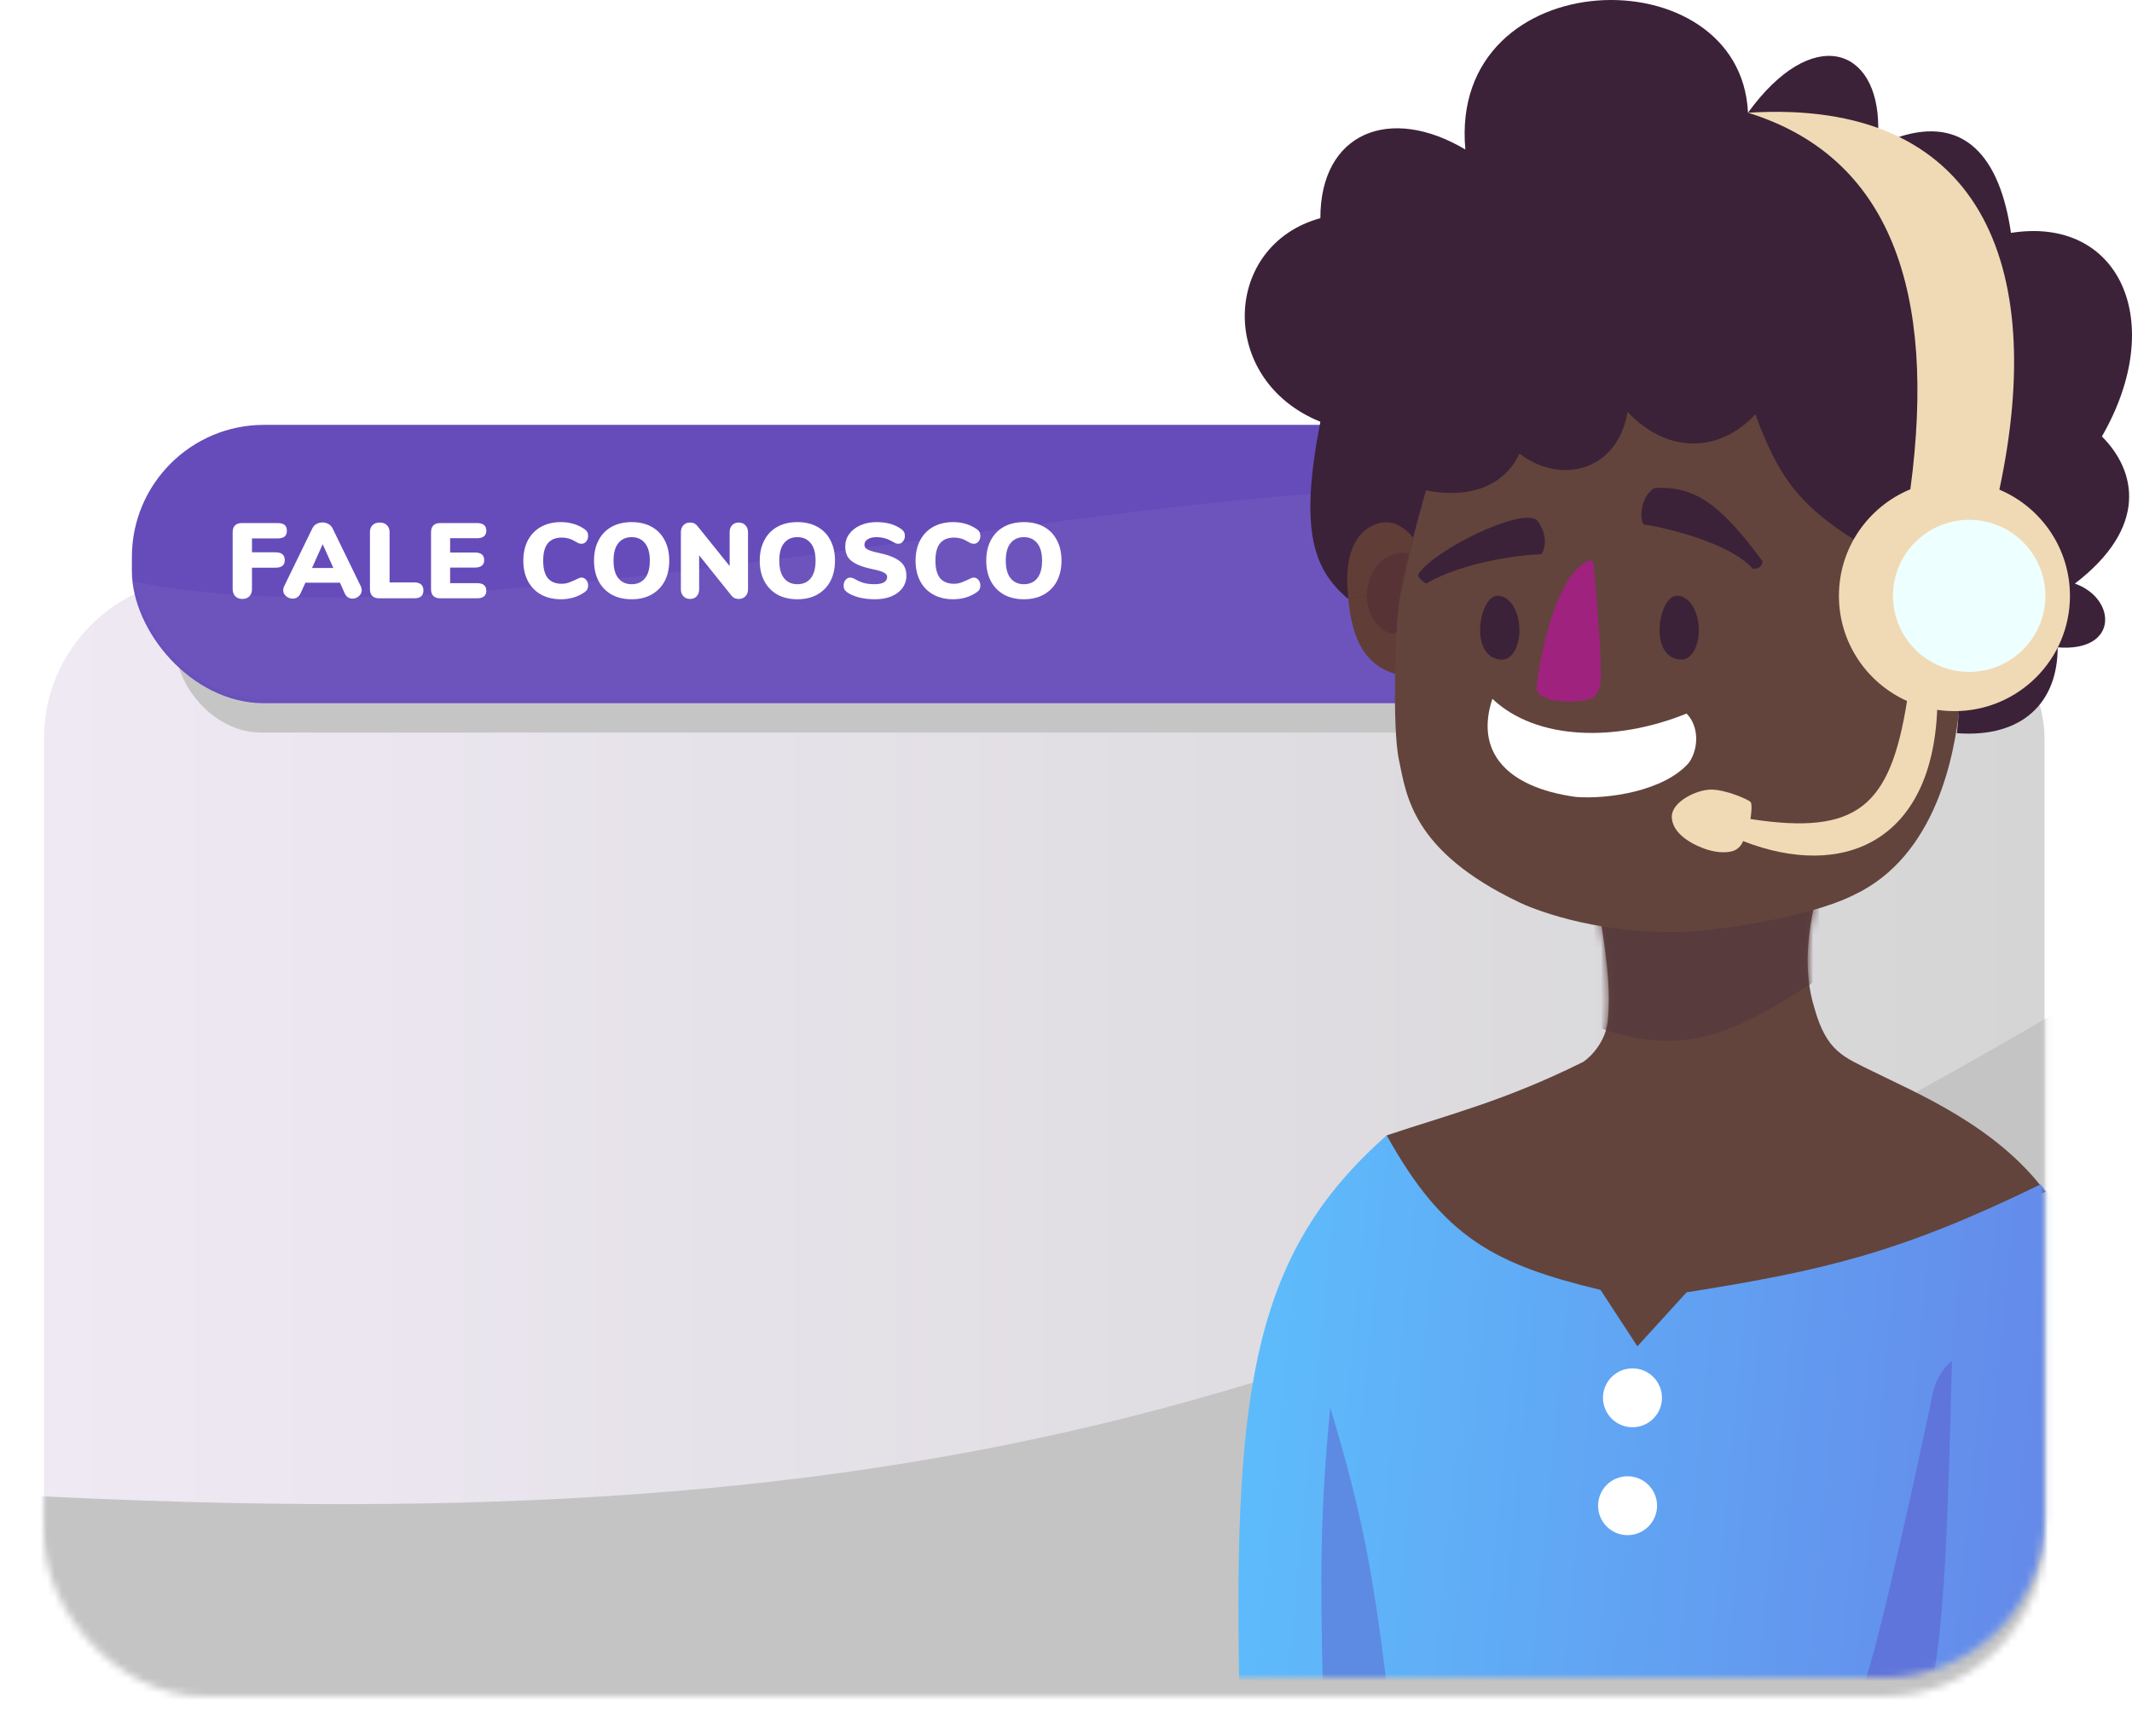 <svg width="291" height="237" viewBox="0 0 291 237" fill="none" xmlns="http://www.w3.org/2000/svg">
<g filter="url(#filter0_d)">
<rect x="6" y="76.333" width="273.062" height="150.658" rx="21.908" fill="url(#paint0_linear)"/>
<mask id="mask0" mask-type="alpha" maskUnits="userSpaceOnUse" x="6" y="78" width="274" height="151">
<rect x="6" y="78.342" width="273.062" height="150.658" rx="21.908" fill="url(#paint1_linear)"/>
</mask>
<g mask="url(#mask0)">
<path d="M295.875 126.553C189.316 191.268 124.063 208.475 -3.276 201.212V249.088H295.875V126.553Z" fill="#C4C4C4"/>
</g>
</g>
<rect x="24" y="66" width="181" height="34" rx="11.598" fill="#C5C5C5"/>
<rect x="18" y="58" width="193" height="38" rx="18.042" fill="#664CBA"/>
<g opacity="0.05">
<mask id="mask1" mask-type="alpha" maskUnits="userSpaceOnUse" x="18" y="58" width="193" height="38">
<rect x="18.076" y="58.254" width="192.924" height="37.497" rx="18.042" fill="#664CBA"/>
</mask>
<g mask="url(#mask1)">
<path d="M215.572 70.977C191.342 54.906 63.793 92.403 13.962 78.342C-35.869 64.281 13.962 100.104 13.962 100.104H215.572C215.572 100.104 239.801 87.047 215.572 70.977Z" fill="white"/>
</g>
</g>
<path d="M33.082 81.765C32.684 81.765 32.363 81.643 32.12 81.4C31.878 81.157 31.756 80.837 31.756 80.439V72.644C31.756 72.246 31.863 71.94 32.077 71.727C32.29 71.513 32.596 71.406 32.995 71.406H37.89C38.327 71.406 38.647 71.493 38.851 71.668C39.055 71.833 39.157 72.1 39.157 72.47C39.157 72.829 39.05 73.091 38.837 73.256C38.633 73.421 38.317 73.504 37.89 73.504H34.393V75.398H37.598C38.026 75.398 38.341 75.485 38.545 75.66C38.759 75.835 38.866 76.102 38.866 76.462C38.866 76.821 38.759 77.083 38.545 77.248C38.341 77.413 38.026 77.496 37.598 77.496H34.393V80.439C34.393 80.847 34.272 81.172 34.029 81.415C33.796 81.648 33.48 81.765 33.082 81.765ZM49.245 80.031C49.332 80.215 49.376 80.395 49.376 80.57C49.376 80.89 49.245 81.162 48.982 81.386C48.73 81.609 48.438 81.721 48.108 81.721C47.885 81.721 47.681 81.663 47.496 81.546C47.312 81.43 47.166 81.255 47.059 81.022L46.404 79.55H41.683L41.013 81.022C40.906 81.255 40.756 81.43 40.562 81.546C40.377 81.663 40.173 81.721 39.95 81.721C39.619 81.721 39.318 81.609 39.046 81.386C38.784 81.162 38.653 80.89 38.653 80.57C38.653 80.395 38.697 80.215 38.784 80.031L42.63 72.135C42.757 71.872 42.941 71.673 43.184 71.537C43.437 71.391 43.713 71.319 44.014 71.319C44.306 71.319 44.578 71.391 44.83 71.537C45.083 71.673 45.272 71.872 45.398 72.135L49.245 80.031ZM42.587 77.54H45.5L44.044 74.291L42.587 77.54ZM51.732 81.677C51.334 81.677 51.028 81.57 50.814 81.357C50.601 81.143 50.494 80.832 50.494 80.424V72.644C50.494 72.246 50.61 71.931 50.843 71.698C51.086 71.455 51.412 71.333 51.82 71.333C52.237 71.333 52.567 71.455 52.81 71.698C53.053 71.931 53.175 72.246 53.175 72.644V79.506H56.525C57.37 79.506 57.793 79.871 57.793 80.599C57.793 80.968 57.686 81.24 57.472 81.415C57.268 81.59 56.953 81.677 56.525 81.677H51.732ZM60.069 81.677C59.671 81.677 59.365 81.57 59.152 81.357C58.938 81.143 58.831 80.837 58.831 80.439V72.644C58.831 72.246 58.938 71.94 59.152 71.727C59.365 71.513 59.671 71.406 60.069 71.406H65.11C65.528 71.406 65.844 71.493 66.057 71.668C66.271 71.843 66.378 72.096 66.378 72.426C66.378 73.125 65.955 73.475 65.11 73.475H61.439V75.427H64.819C65.664 75.427 66.086 75.772 66.086 76.462C66.086 76.792 65.98 77.044 65.766 77.219C65.552 77.394 65.237 77.481 64.819 77.481H61.439V79.608H65.11C65.955 79.608 66.378 79.958 66.378 80.657C66.378 80.988 66.271 81.24 66.057 81.415C65.844 81.59 65.528 81.677 65.11 81.677H60.069ZM76.559 81.808C75.529 81.808 74.626 81.595 73.849 81.167C73.082 80.74 72.484 80.128 72.057 79.332C71.639 78.535 71.43 77.603 71.43 76.534C71.43 75.476 71.639 74.548 72.057 73.752C72.484 72.955 73.082 72.343 73.849 71.916C74.626 71.489 75.529 71.275 76.559 71.275C77.792 71.275 78.875 71.6 79.808 72.251C79.973 72.368 80.089 72.494 80.157 72.63C80.235 72.766 80.274 72.941 80.274 73.154C80.274 73.455 80.186 73.713 80.011 73.927C79.846 74.13 79.642 74.232 79.4 74.232C79.254 74.232 79.123 74.213 79.006 74.174C78.89 74.126 78.754 74.053 78.598 73.956C78.258 73.752 77.938 73.606 77.637 73.519C77.336 73.431 77.025 73.387 76.704 73.387C75.84 73.387 75.194 73.65 74.767 74.174C74.349 74.689 74.14 75.476 74.14 76.534C74.14 77.603 74.349 78.399 74.767 78.924C75.194 79.438 75.84 79.696 76.704 79.696C76.996 79.696 77.277 79.652 77.549 79.565C77.821 79.468 78.171 79.322 78.598 79.128C78.802 79.021 78.953 78.948 79.05 78.909C79.147 78.87 79.264 78.851 79.4 78.851C79.642 78.851 79.846 78.958 80.011 79.171C80.186 79.375 80.274 79.628 80.274 79.929C80.274 80.133 80.235 80.308 80.157 80.453C80.089 80.589 79.973 80.716 79.808 80.832C78.875 81.483 77.792 81.808 76.559 81.808ZM86.219 81.808C85.171 81.808 84.257 81.595 83.481 81.167C82.713 80.73 82.121 80.118 81.703 79.332C81.285 78.535 81.077 77.603 81.077 76.534C81.077 75.466 81.285 74.538 81.703 73.752C82.121 72.955 82.713 72.343 83.481 71.916C84.257 71.489 85.171 71.275 86.219 71.275C87.268 71.275 88.177 71.489 88.944 71.916C89.721 72.343 90.313 72.955 90.721 73.752C91.139 74.538 91.348 75.466 91.348 76.534C91.348 77.603 91.139 78.535 90.721 79.332C90.304 80.118 89.706 80.73 88.929 81.167C88.162 81.595 87.259 81.808 86.219 81.808ZM86.219 79.754C86.996 79.754 87.603 79.482 88.041 78.938C88.478 78.385 88.696 77.583 88.696 76.534C88.696 75.485 88.473 74.689 88.026 74.145C87.589 73.601 86.987 73.329 86.219 73.329C85.442 73.329 84.835 73.601 84.398 74.145C83.961 74.679 83.743 75.476 83.743 76.534C83.743 77.593 83.961 78.394 84.398 78.938C84.835 79.482 85.442 79.754 86.219 79.754ZM100.831 71.333C101.2 71.333 101.501 71.455 101.734 71.698C101.977 71.94 102.098 72.256 102.098 72.644V80.439C102.098 80.837 101.982 81.157 101.748 81.4C101.515 81.643 101.214 81.765 100.845 81.765C100.408 81.765 100.078 81.619 99.855 81.328L95.426 75.806V80.439C95.426 80.837 95.314 81.157 95.091 81.4C94.867 81.643 94.566 81.765 94.187 81.765C93.818 81.765 93.517 81.643 93.284 81.4C93.051 81.157 92.934 80.837 92.934 80.439V72.644C92.934 72.256 93.051 71.94 93.284 71.698C93.517 71.455 93.818 71.333 94.187 71.333C94.605 71.333 94.93 71.479 95.163 71.77L99.592 77.277V72.644C99.592 72.246 99.704 71.931 99.927 71.698C100.16 71.455 100.462 71.333 100.831 71.333ZM108.841 81.808C107.792 81.808 106.879 81.595 106.102 81.167C105.335 80.73 104.742 80.118 104.325 79.332C103.907 78.535 103.698 77.603 103.698 76.534C103.698 75.466 103.907 74.538 104.325 73.752C104.742 72.955 105.335 72.343 106.102 71.916C106.879 71.489 107.792 71.275 108.841 71.275C109.89 71.275 110.798 71.489 111.566 71.916C112.343 72.343 112.935 72.955 113.343 73.752C113.761 74.538 113.969 75.466 113.969 76.534C113.969 77.603 113.761 78.535 113.343 79.332C112.925 80.118 112.328 80.73 111.551 81.167C110.784 81.595 109.88 81.808 108.841 81.808ZM108.841 79.754C109.618 79.754 110.225 79.482 110.662 78.938C111.099 78.385 111.318 77.583 111.318 76.534C111.318 75.485 111.094 74.689 110.648 74.145C110.211 73.601 109.608 73.329 108.841 73.329C108.064 73.329 107.457 73.601 107.02 74.145C106.583 74.679 106.364 75.476 106.364 76.534C106.364 77.593 106.583 78.394 107.02 78.938C107.457 79.482 108.064 79.754 108.841 79.754ZM119.417 81.808C118.64 81.808 117.916 81.726 117.246 81.561C116.585 81.386 116.042 81.148 115.614 80.847C115.449 80.721 115.328 80.589 115.25 80.453C115.182 80.317 115.148 80.143 115.148 79.929C115.148 79.638 115.235 79.385 115.41 79.171C115.585 78.958 115.789 78.851 116.022 78.851C116.148 78.851 116.27 78.87 116.386 78.909C116.503 78.948 116.649 79.021 116.823 79.128C117.222 79.351 117.615 79.511 118.003 79.608C118.402 79.706 118.848 79.754 119.344 79.754C119.917 79.754 120.349 79.671 120.64 79.506C120.942 79.332 121.092 79.079 121.092 78.749C121.092 78.525 120.951 78.336 120.67 78.181C120.398 78.016 119.873 77.855 119.096 77.7C118.135 77.496 117.382 77.253 116.838 76.971C116.294 76.69 115.91 76.359 115.687 75.981C115.473 75.592 115.367 75.126 115.367 74.582C115.367 73.96 115.551 73.397 115.92 72.892C116.289 72.387 116.794 71.994 117.435 71.712C118.086 71.421 118.814 71.275 119.621 71.275C120.33 71.275 120.961 71.353 121.515 71.508C122.068 71.663 122.573 71.906 123.03 72.237C123.205 72.363 123.326 72.499 123.394 72.644C123.472 72.78 123.511 72.95 123.511 73.154C123.511 73.446 123.423 73.698 123.248 73.912C123.083 74.126 122.884 74.232 122.651 74.232C122.525 74.232 122.408 74.218 122.301 74.189C122.194 74.15 122.044 74.072 121.85 73.956C121.801 73.927 121.66 73.854 121.427 73.737C121.204 73.611 120.937 73.514 120.626 73.446C120.325 73.368 119.995 73.329 119.635 73.329C119.14 73.329 118.742 73.426 118.441 73.621C118.139 73.805 117.989 74.053 117.989 74.364C117.989 74.548 118.042 74.699 118.149 74.815C118.256 74.932 118.455 75.048 118.747 75.165C119.038 75.272 119.47 75.383 120.043 75.5C120.976 75.704 121.709 75.952 122.243 76.243C122.777 76.525 123.156 76.855 123.379 77.234C123.603 77.612 123.714 78.059 123.714 78.574C123.714 79.215 123.535 79.783 123.175 80.278C122.816 80.764 122.311 81.143 121.66 81.415C121.019 81.677 120.271 81.808 119.417 81.808ZM130.097 81.808C129.067 81.808 128.164 81.595 127.387 81.167C126.619 80.74 126.022 80.128 125.595 79.332C125.177 78.535 124.968 77.603 124.968 76.534C124.968 75.476 125.177 74.548 125.595 73.752C126.022 72.955 126.619 72.343 127.387 71.916C128.164 71.489 129.067 71.275 130.097 71.275C131.33 71.275 132.413 71.6 133.345 72.251C133.511 72.368 133.627 72.494 133.695 72.63C133.773 72.766 133.812 72.941 133.812 73.154C133.812 73.455 133.724 73.713 133.549 73.927C133.384 74.13 133.18 74.232 132.938 74.232C132.792 74.232 132.661 74.213 132.544 74.174C132.428 74.126 132.292 74.053 132.136 73.956C131.796 73.752 131.476 73.606 131.175 73.519C130.874 73.431 130.563 73.387 130.242 73.387C129.378 73.387 128.732 73.65 128.305 74.174C127.887 74.689 127.678 75.476 127.678 76.534C127.678 77.603 127.887 78.399 128.305 78.924C128.732 79.438 129.378 79.696 130.242 79.696C130.534 79.696 130.815 79.652 131.087 79.565C131.359 79.468 131.709 79.322 132.136 79.128C132.34 79.021 132.491 78.948 132.588 78.909C132.685 78.87 132.802 78.851 132.938 78.851C133.18 78.851 133.384 78.958 133.549 79.171C133.724 79.375 133.812 79.628 133.812 79.929C133.812 80.133 133.773 80.308 133.695 80.453C133.627 80.589 133.511 80.716 133.345 80.832C132.413 81.483 131.33 81.808 130.097 81.808ZM139.757 81.808C138.708 81.808 137.795 81.595 137.018 81.167C136.251 80.73 135.659 80.118 135.241 79.332C134.823 78.535 134.615 77.603 134.615 76.534C134.615 75.466 134.823 74.538 135.241 73.752C135.659 72.955 136.251 72.343 137.018 71.916C137.795 71.489 138.708 71.275 139.757 71.275C140.806 71.275 141.714 71.489 142.482 71.916C143.259 72.343 143.851 72.955 144.259 73.752C144.677 74.538 144.886 75.466 144.886 76.534C144.886 77.603 144.677 78.535 144.259 79.332C143.842 80.118 143.244 80.73 142.467 81.167C141.7 81.595 140.797 81.808 139.757 81.808ZM139.757 79.754C140.534 79.754 141.141 79.482 141.578 78.938C142.016 78.385 142.234 77.583 142.234 76.534C142.234 75.485 142.011 74.689 141.564 74.145C141.127 73.601 140.525 73.329 139.757 73.329C138.98 73.329 138.373 73.601 137.936 74.145C137.499 74.679 137.281 75.476 137.281 76.534C137.281 77.593 137.499 78.394 137.936 78.938C138.373 79.482 138.98 79.754 139.757 79.754Z" fill="white"/>
<path d="M247.644 137.589C245.966 132.232 246.973 126.541 247.644 123.527C237.58 122.188 217.654 120.715 218.459 125.536C219.465 131.563 219.801 135.58 219.465 139.263C219.197 142.209 217.117 144.285 216.111 144.954C205.376 150.311 197.549 152.208 189.274 154.998L183.907 162.364L223.491 185.465L279.177 162.699C272.468 153.659 261.397 149.139 255.695 146.294C251.669 144.285 249.321 143.615 247.644 137.589Z" fill="#62443C"/>
<mask id="mask2" mask-type="alpha" maskUnits="userSpaceOnUse" x="183" y="122" width="97" height="64">
<path d="M247.644 137.589C245.966 132.232 246.973 126.541 247.644 123.527C237.58 122.188 217.654 120.715 218.459 125.536C219.465 131.563 219.801 135.58 219.465 139.263C219.197 142.209 217.117 144.285 216.111 144.954C205.376 150.311 197.549 152.208 189.274 154.998L183.907 162.364L223.491 185.465L279.177 162.699C272.468 153.659 261.397 149.139 255.695 146.294C251.669 144.285 249.321 143.615 247.644 137.589Z" fill="#62443C"/>
</mask>
<g mask="url(#mask2)">
<path d="M248.315 133.571V123.193L217.453 125.201L218.124 140.267C229.754 144.331 236.4 141.39 248.315 133.571Z" fill="#583B3D"/>
</g>
<path d="M189.274 71.299C191.153 71.299 192.741 73.085 193.3 73.978C193.971 80.451 194.373 93.128 190.616 92.057C185.92 90.718 184.242 86.7 183.907 80.004C183.572 73.308 186.926 71.299 189.274 71.299Z" fill="#603D37"/>
<path d="M253.011 122.188C264.417 116.832 266.765 102.77 267.436 96.744V65.273L234.226 44.181L198.667 58.577L194.642 66.947C192.037 75.619 191.169 79.631 190.616 85.361C190.616 85.361 189.945 99.087 190.952 103.775C191.958 108.462 192.629 116.162 207.389 123.193C208.462 123.728 217.117 127.545 229.529 127.21C232.75 127.21 246.302 125.536 253.011 122.188Z" fill="#62443C"/>
<mask id="mask3" mask-type="alpha" maskUnits="userSpaceOnUse" x="6" y="78" width="274" height="151">
<rect x="6" y="78.342" width="273.062" height="150.658" rx="21.908" fill="url(#paint2_linear)"/>
</mask>
<g mask="url(#mask3)">
<path d="M289.24 190.152C287.362 173.814 281.301 164.372 278.506 161.694C259.16 171.137 248.699 173.477 230.2 176.425L223.491 183.791L218.459 176.09C204.057 172.623 197.041 168.997 189.274 154.998C171.335 170.789 168.352 189.116 169.147 229.992H285.55C287.563 223.52 291.119 206.49 289.24 190.152Z" fill="url(#paint3_linear)"/>
<path d="M266.429 185.799C265.852 208.765 265.431 220.46 263.746 229.992H254.353C256.366 225.305 263.075 193.834 263.746 190.487C264.282 187.808 265.758 186.246 266.429 185.799Z" fill="#5F75DB"/>
<path d="M181.559 192.161C185.689 205.755 187.303 213.866 189.274 229.992H180.552C180.212 215.174 180.14 207.186 181.559 192.161Z" fill="#5D8BE3"/>
</g>
<path d="M239.593 56.568C242.666 64.898 245.392 68.798 253.011 73.643C257.819 80.116 267.436 93.463 267.436 95.07C267.436 96.677 267.212 99.087 267.1 100.092C276.158 100.761 280.87 95.797 280.854 88.374C289.24 89.044 288.905 81.678 283.202 79.669C293.266 71.969 291.589 64.269 286.892 59.582C295.95 43.846 289.241 29.45 274.48 31.794C272.971 21.389 268.107 15.723 259.049 18.737L256.366 20.745V17.397C256.366 6.349 247.308 3.336 238.586 15.389C237.58 -6.373 197.661 -5.369 200.009 20.41C189.732 14.295 180.217 18.067 180.217 29.785C166.799 33.468 166.128 51.881 180.217 57.573C177.351 72.305 179.211 77.66 183.907 81.678L191.287 80.674C192.441 75.012 193.18 72.019 194.642 66.947C200.675 68.137 205.376 66.278 207.389 61.925C213.092 66.278 220.807 64.269 222.149 56.234C227.516 61.925 234.561 61.925 239.593 56.568Z" fill="#3B2238"/>
<path fill-rule="evenodd" clip-rule="evenodd" d="M184.023 81.662L191.287 80.674C191.88 77.763 192.364 75.558 192.892 73.413C192.148 72.49 190.808 71.299 189.274 71.299C186.926 71.299 183.571 73.308 183.907 80.004C183.936 80.576 183.974 81.129 184.023 81.662Z" fill="#603D37"/>
<path d="M187.262 78.33C188.889 74.868 192.322 75.454 192.293 75.652C191.165 80.076 190.83 82.401 190.616 86.365C189.035 87.284 184.933 83.285 187.262 78.33Z" fill="#573335"/>
<path fill-rule="evenodd" clip-rule="evenodd" d="M272.898 66.843C279.496 35.983 270.305 13.389 238.587 15.389C258.007 21.404 264.369 39.766 260.747 66.795C255.025 69.155 250.998 74.78 250.998 81.343C250.998 87.732 254.813 93.232 260.294 95.697C257.999 110.142 253.501 114.052 238.922 111.81C239.034 111.14 239.19 109.734 238.922 109.466C238.586 109.131 235.567 107.792 233.555 107.792C231.542 107.792 228.187 109.466 228.187 111.475C228.187 113.484 230.292 114.985 232.548 115.827C234.026 116.379 235.567 116.497 236.574 116.162C237.379 115.894 237.804 115.158 237.916 114.823C251.628 120.164 263.674 114.854 264.41 96.904C265.178 97.019 265.965 97.079 266.765 97.079C275.472 97.079 282.531 90.034 282.531 81.343C282.531 74.824 278.559 69.231 272.898 66.843Z" fill="#F0DAB5"/>
<ellipse rx="10.399" ry="10.379" transform="matrix(-1 0 0 1 268.777 81.343)" fill="#EEFFFF"/>
<path d="M226.51 86.03C226.51 88.249 227.516 90.048 229.529 90.048C230.871 90.048 231.877 88.249 231.877 86.03C231.877 83.812 230.871 81.622 229.194 81.343C227.516 81.064 226.51 83.812 226.51 86.03Z" fill="#3B2238"/>
<path d="M202.022 86.03C202.022 88.249 203.028 90.048 205.041 90.048C206.383 90.048 207.389 88.249 207.389 86.03C207.389 83.812 206.383 81.622 204.705 81.343C203.028 81.064 202.022 83.812 202.022 86.03Z" fill="#3B2238"/>
<path d="M239.257 77.66C240.1 77.612 240.391 77.387 240.599 76.656C234.454 68.281 230.993 66.379 225.839 66.612C223.59 67.993 223.826 71.634 224.497 71.634C225.168 71.634 235.762 73.652 239.257 77.66Z" fill="#3B2238"/>
<path d="M210.408 75.652C211.482 73.777 210.408 71.746 209.737 70.965C207.416 69.329 195.765 75.09 193.635 78.33C193.341 78.778 194.306 79.446 194.642 79.669C199.741 76.723 207.277 75.763 210.408 75.652Z" fill="#3B2238"/>
<path d="M218.459 93.396C218.714 91.104 217.979 81.975 217.522 77.053C217.485 76.664 217.112 76.399 216.757 76.562C211.576 78.948 209.63 93.424 209.737 94.066C210.073 96.074 215.299 96.01 217.117 95.405C217.922 95.137 218.347 93.954 218.459 93.396Z" fill="#9F227E"/>
<path d="M203.699 95.405C209.737 101.096 220.557 101.321 230.2 97.413C231.877 99.087 231.915 102.114 230.535 104.109C227.175 108.003 219.465 109.131 215.104 108.796C205.376 107.457 201.351 102.435 203.699 95.405Z" fill="white"/>
<ellipse rx="4.025" ry="4.018" transform="matrix(-1 0 0 1 222.149 205.552)" fill="white"/>
<ellipse rx="4.025" ry="4.018" transform="matrix(-1 0 0 1 222.82 190.821)" fill="white"/>
<defs>
<filter id="filter0_d" x="0.845" y="73.756" width="283.372" height="162.976" filterUnits="userSpaceOnUse" color-interpolation-filters="sRGB">
<feFlood flood-opacity="0" result="BackgroundImageFix"/>
<feColorMatrix in="SourceAlpha" type="matrix" values="0 0 0 0 0 0 0 0 0 0 0 0 0 0 0 0 0 0 127 0" result="hardAlpha"/>
<feOffset dy="2.577"/>
<feGaussianBlur stdDeviation="2.577"/>
<feColorMatrix type="matrix" values="0 0 0 0 0 0 0 0 0 0 0 0 0 0 0 0 0 0 0.5 0"/>
<feBlend mode="normal" in2="BackgroundImageFix" result="effect1_dropShadow"/>
<feBlend mode="normal" in="SourceGraphic" in2="effect1_dropShadow" result="shape"/>
</filter>
<linearGradient id="paint0_linear" x1="279.062" y1="138.27" x2="6" y2="138.27" gradientUnits="userSpaceOnUse">
<stop stop-color="#D5D5D5"/>
<stop offset="1" stop-color="#EFE9F4"/>
</linearGradient>
<linearGradient id="paint1_linear" x1="279.062" y1="140.279" x2="6" y2="140.279" gradientUnits="userSpaceOnUse">
<stop stop-color="#D5D5D5"/>
<stop offset="1" stop-color="#EFE9F4"/>
</linearGradient>
<linearGradient id="paint2_linear" x1="279.062" y1="140.279" x2="6" y2="140.279" gradientUnits="userSpaceOnUse">
<stop stop-color="#D5D5D5"/>
<stop offset="1" stop-color="#EFE9F4"/>
</linearGradient>
<linearGradient id="paint3_linear" x1="171.495" y1="192.83" x2="289.907" y2="204.258" gradientUnits="userSpaceOnUse">
<stop stop-color="#5EBBFB"/>
<stop offset="1" stop-color="#6585E8"/>
</linearGradient>
</defs>
</svg>
